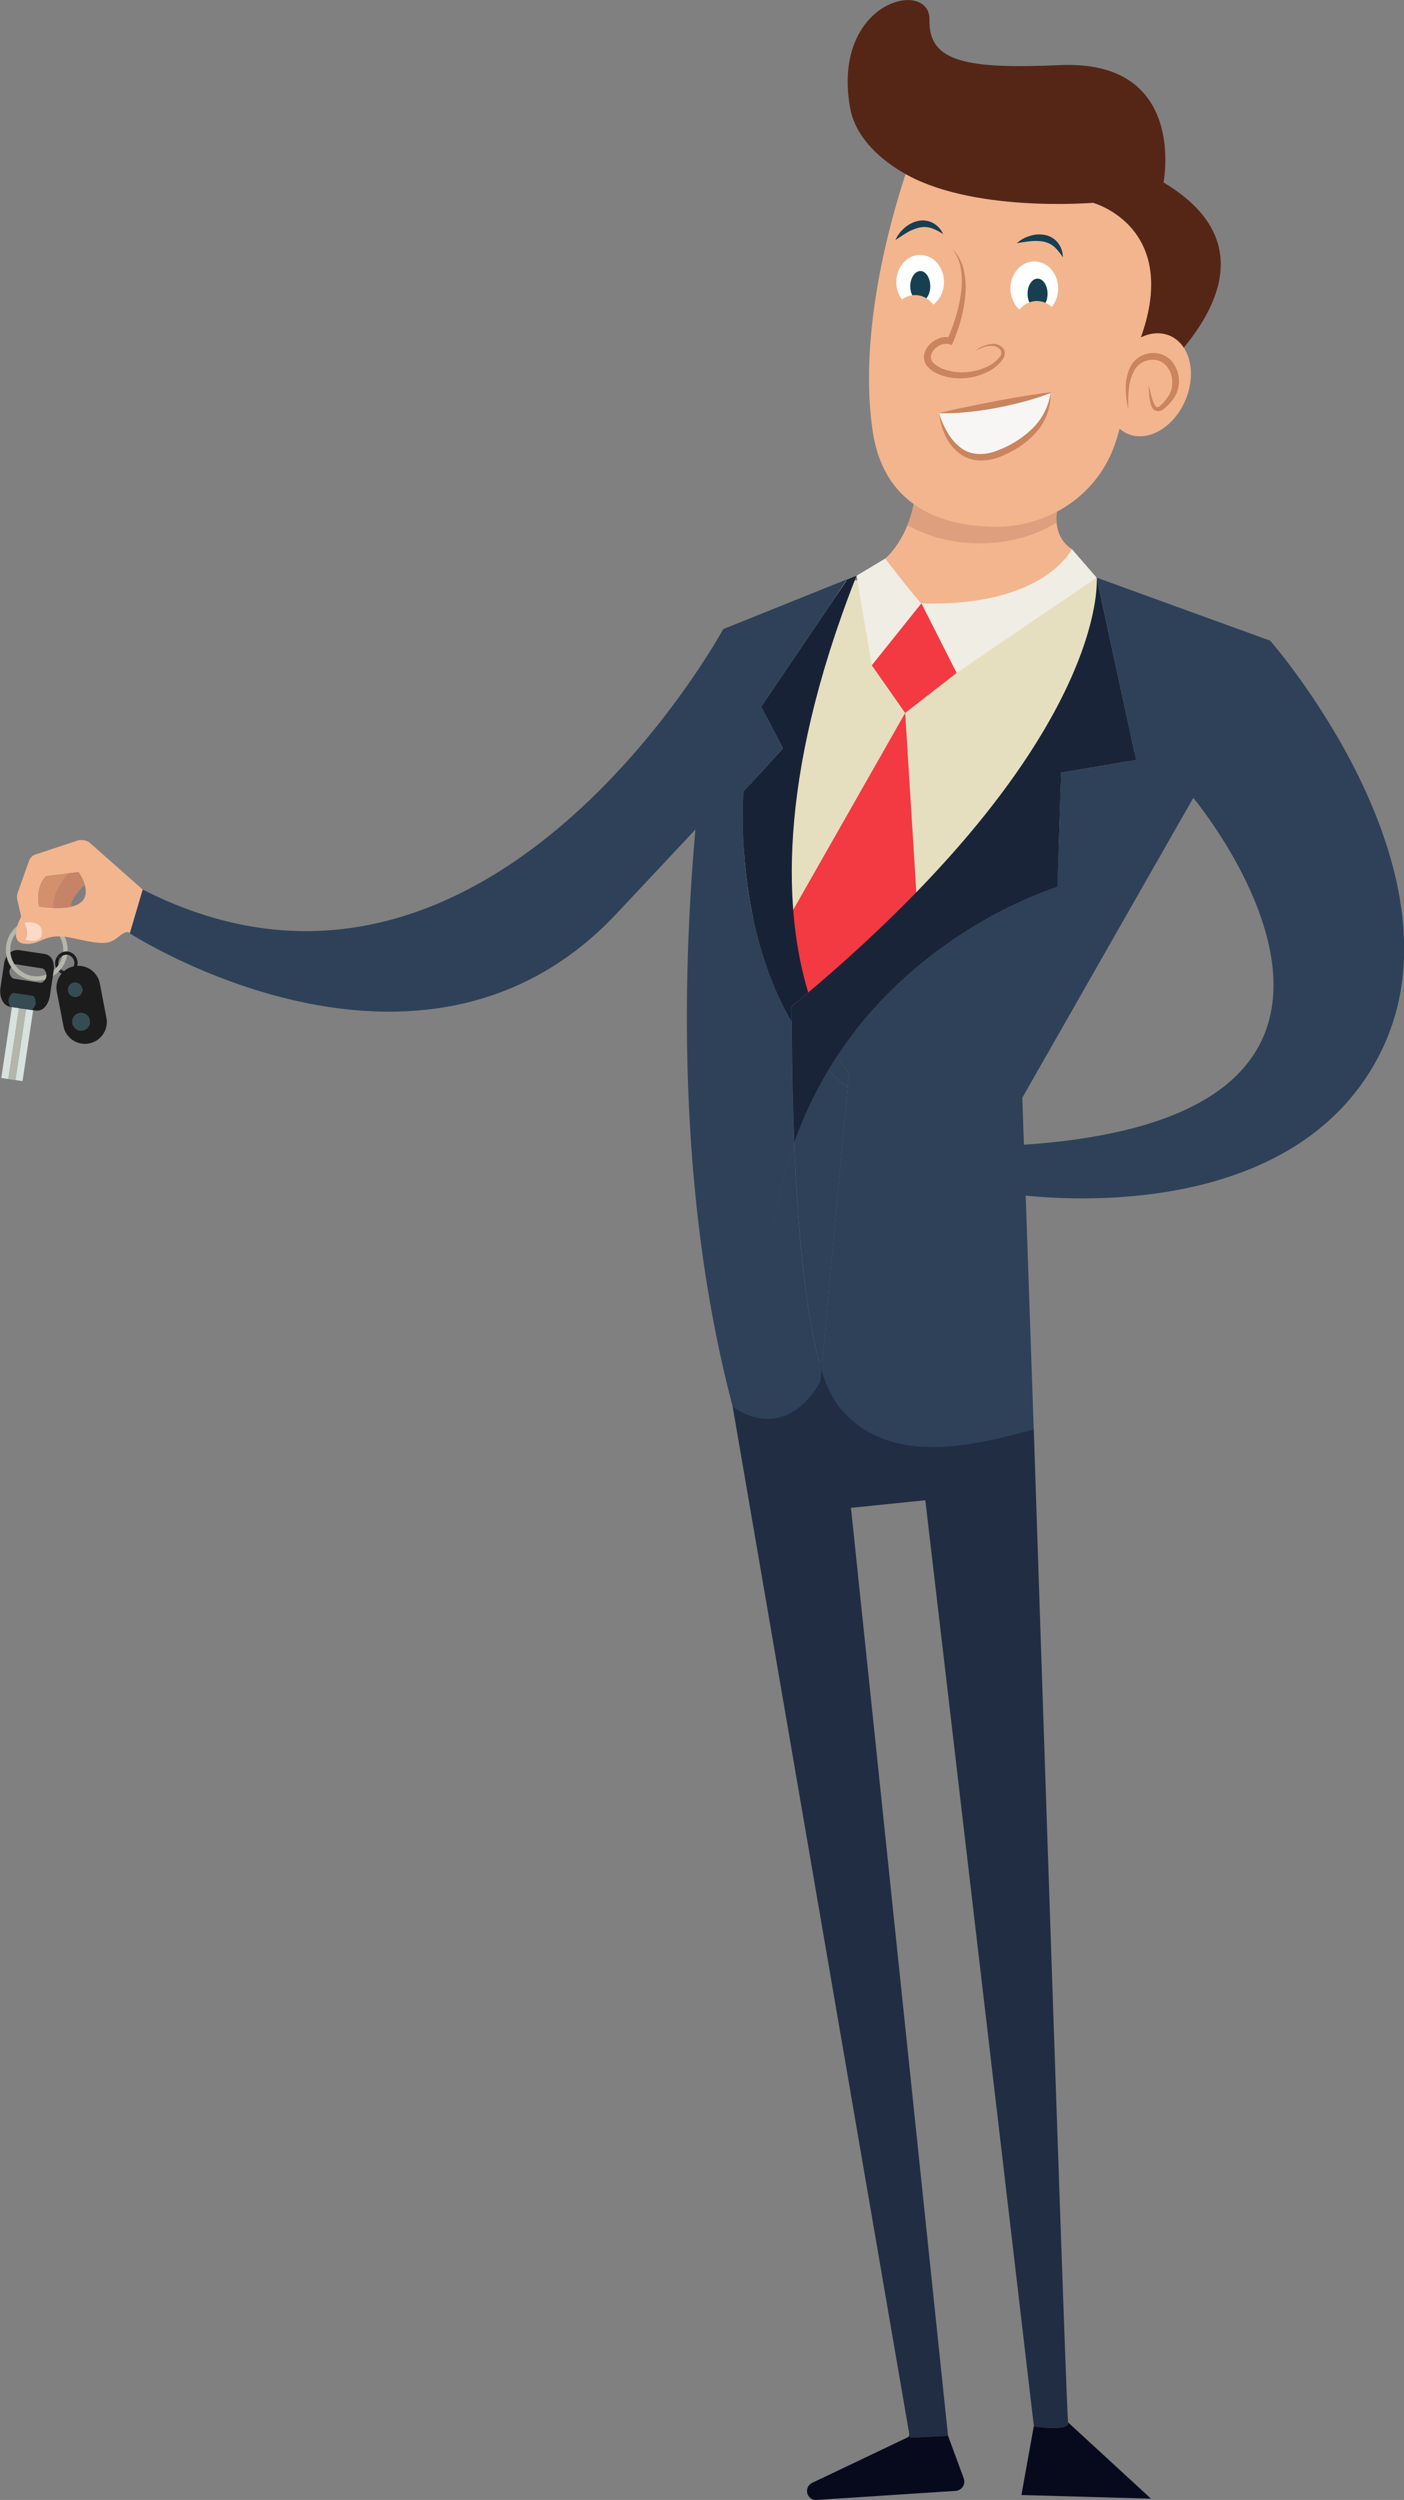 <svg xmlns="http://www.w3.org/2000/svg" xmlns:xlink="http://www.w3.org/1999/xlink" viewBox="0 0 347.12 618"><rect x="0" y="0" width="347.12" height="618" fill="#808080" stroke="none"/><defs><style>.cls-1{fill:#f3b58e;}.cls-2{clip-path:url(#clip-path);}.cls-3{fill:#dd9f7e;}.cls-4{fill:#e6dfbf;}.cls-5{fill:#070a1c;}.cls-6{fill:#202d42;}.cls-7{fill:#2e4159;}.cls-8{fill:#efede4;}.cls-9{fill:#f33942;}.cls-10{fill:#182237;}.cls-11{fill:#192439;}.cls-12,.cls-13{fill:none;stroke-miterlimit:10;}.cls-12{stroke:#1c1c1c;stroke-width:0.81px;}.cls-13{stroke:#b3b7ac;stroke-width:1.08px;}.cls-14{fill:#1c1c1c;}.cls-15{fill:#354c52;}.cls-16{fill:#d7e2de;}.cls-17{fill:#b2b6ab;}.cls-18{fill:#c58467;}.cls-19{fill:#d48f6c;}.cls-20{fill:#fdd9c7;}.cls-21{fill:#552616;}.cls-22{fill:#ca845e;}.cls-23{fill:#f8f6f5;}.cls-24{fill:#fff;}.cls-25{fill:#163f51;}</style><clipPath id="clip-path"><path class="cls-1" d="M217.74,148.45l1.1-10.37s6.28-5,7.54-16.48l36.12.15s-4.24,9.58,2.51,14l-6.44,13.19-22.45,5.65-15.24.16Z"/></clipPath></defs><title>persona-02</title><g id="Capa_2" data-name="Capa 2"><g id="TEXTO"><path class="cls-1" d="M217.74,148.45l1.1-10.37s6.28-5,7.54-16.48l36.12.15s-4.24,9.58,2.51,14l-6.44,13.19-22.45,5.65-15.24.16Z"/><g class="cls-2"><ellipse class="cls-3" cx="242.24" cy="114.21" rx="28.42" ry="20.1"/></g><path class="cls-4" d="M290,155.83c-.94-.94-18.84-13-18.84-13L260.46,148l-27,10.05-11-4.08-6-10.37-7.34-.21-18.73,31-6.6,26.7.32,21.67,13.82,27,13.19,5.34,41.46-33.29,30.77-39.58,9.11-17.9Z"/><path class="cls-5" d="M224.83,601.81l-.22.62-23.82,11.35a2.22,2.22,0,0,0,1.1,4.22l34.38-2.24a2.3,2.3,0,0,0,2-3.09l-3.88-10.54-9.42.47Z"/><path class="cls-5" d="M284.56,617.68l-20.49-18.85c.47,2.36-8.48.95-8.48.95l-3.06,17Z"/><path class="cls-6" d="M264.07,598.83l-1.65-4.24,1.65,4.24c-.47-2.35-8.48-245.45-8.48-245.45S241,341.61,241,340.19,185.86,336,185.86,336l-4.71,11.78,43.68,254.08,2-5.69-2,5.69.14.79,9.42-.47-4.24-6.59,4.24,6.59-24-229.43,18.38-1.89,26.85,229a63.38,63.38,0,0,0,3.06-5.89,63.38,63.38,0,0,1-3.06,5.89S264.54,601.19,264.07,598.83Z"/><path class="cls-7" d="M282.68,205.45,295,197.21s68.12,81.42-48,86.1L249,295s68.33,11.28,91.89-33.95S314,158.34,314,158.34l-11.78,3.77"/><path class="cls-8" d="M218.84,138.08l-7.06,4.24,3.76,22.15s13-14.84,12.25-15.31S218.84,138.08,218.84,138.08Z"/><path class="cls-8" d="M227.79,149.16l8.72,17.19,34.63-23.55L265,135.73S258.18,150.1,227.79,149.16Z"/><polygon class="cls-9" points="227.79 149.16 215.54 164.47 223.79 176.25 236.51 166.35 227.79 149.16"/><polygon class="cls-9" points="223.79 176.25 190.57 234.66 199.29 257.04 227.32 233.01 223.79 176.25"/><path class="cls-7" d="M190.1,320.09a113.31,113.31,0,0,1,6.25-37.59c-.53-12.91-.61-24.16-.61-29.81-14.6-25-11.92-57-11.92-57L193.56,185l-5.34-10.37,21-31.09-.11-.21L178.8,155.52s-21.67,101.29,2.35,192.21c0,0,12.25,9.89,21.67-6.12l.29-3c-4.13-13.51-6-36.66-6.76-56.07A113.31,113.31,0,0,0,190.1,320.09Z"/><path class="cls-10" d="M188.22,174.67,193.56,185l-9.74,10.68s-2.68,32,11.92,57c0-2.48,0-3.89,0-3.89,1.4-1.16,2.73-2.3,4.08-3.45-5.7-18.82-8.2-51.87,11.94-103l-2.63,1.05.11.21Z"/><path class="cls-7" d="M271.14,142.8l9.73,45.07L262.34,191l-.94,28.26s-33.44,9.92-54.52,41.94a30.48,30.48,0,0,0,3,4.08l-.34,3.64a53.55,53.55,0,0,0,9.76,6.25,53.55,53.55,0,0,1-9.76-6.25l-6.44,69.64a28.34,28.34,0,0,0,3.95,8.69c12.25,16,34.4,9.89,48.53,6.12l-2.83-82L295.16,197s1.77-26,18.85-38.63Z"/><path class="cls-7" d="M204.78,264.6a98.31,98.31,0,0,0-8.43,17.9c.8,19.41,2.63,42.56,6.76,56.07l6.44-69.64A54.9,54.9,0,0,1,204.78,264.6Z"/><path class="cls-7" d="M209.55,268.93l.34-3.64a30.48,30.48,0,0,1-3-4.08c-.72,1.1-1.41,2.24-2.1,3.39A54.9,54.9,0,0,0,209.55,268.93Z"/><path class="cls-11" d="M271.14,142.8s3.46,39.35-71.3,102.55c-1.35,1.15-2.68,2.29-4.08,3.45,0,0,0,1.41,0,3.89,0,5.65.08,16.9.61,29.81a98.31,98.31,0,0,1,8.43-17.9c.69-1.15,1.38-2.29,2.1-3.39,21.08-32,54.52-41.94,54.52-41.94l.94-28.26,18.53-3.14Z"/><path class="cls-7" d="M178.8,155.52S120.38,263.24,35.27,219.9l-3.19,10.82s72,46.66,120.34-4.85c33.08-35.23,36.11-38.63,36.11-38.63Z"/><path class="cls-12" d="M14.48,236.66a2.58,2.58,0,0,0-.42,1.07,2.48,2.48,0,0,0,.9,2.34"/><path class="cls-13" d="M7.64,241.74l.38.07a7.1,7.1,0,0,0,7.1-3.29"/><path class="cls-14" d="M1,238.28l-.9,6c-.3,2,.54,4.34,2.56,4.65l.32,0h0l5.25.79h0l.6.09c2,.3,3.22-1.73,3.52-3.74l.9-6c.3-2-.31-4-2.32-4.26l-6.18-.93C2.7,234.62,1.26,236.26,1,238.28Zm1.37,1.66c.11-.74.86-1.66,1.6-1.55l6.42,1c.74.11,1.19,1.21,1.08,2s-.86,1.66-1.6,1.55l-6.42-1C2.67,241.78,2.22,240.67,2.33,239.94Z"/><path class="cls-15" d="M3.38,245.46l4.72.71c.54.08.8,1.35.72,1.89s-.7,1.69-1.24,1.61L2.85,249c-.54-.08-.8-1.35-.72-1.9S2.83,245.38,3.38,245.46Z"/><polygon class="cls-16" points="2.07 266.74 3.82 267 6.44 249.5 8.19 249.76 5.57 267.26 0.32 266.48 2.94 248.97 4.69 249.24 2.07 266.74"/><polygon class="cls-15" points="8.19 249.76 8.19 249.76 6.44 249.5 6.44 249.5 4.69 249.24 4.69 249.24 2.94 248.97 2.94 248.97 8.19 249.76"/><rect class="cls-17" x="-4.6" y="257.23" width="17.7" height="1.77" transform="translate(-251.65 224.14) rotate(-81.49)"/><rect class="cls-15" x="4.33" y="247.8" width="0.72" height="1.44" transform="translate(-241.78 216.37) rotate(-81.49)"/><path class="cls-14" d="M14,244.91l1.71,8.86a5.41,5.41,0,0,0,10.63-2l-1.7-8.86a5.42,5.42,0,0,0-10.64,2Zm6.33-.57a1.76,1.76,0,1,1-2.06-1.4A1.77,1.77,0,0,1,20.3,244.34ZM17.92,253a2.17,2.17,0,1,1,2.54,1.72A2.18,2.18,0,0,1,17.92,253Z"/><path class="cls-15" d="M18.9,246.4a1.76,1.76,0,1,1,1.4-2.06A1.76,1.76,0,0,1,18.9,246.4Z"/><path class="cls-15" d="M19.64,250.48A2.17,2.17,0,1,1,17.92,253,2.18,2.18,0,0,1,19.64,250.48Z"/><path class="cls-13" d="M15.12,238.52a7.09,7.09,0,1,0-7.48,3.22"/><path class="cls-12" d="M15,240.07a2.21,2.21,0,0,0,1.06.46,2.48,2.48,0,0,0,.73-4.9,2.35,2.35,0,0,0-2.27,1"/><path class="cls-1" d="M4.29,222.45l.94,4.16s-3.38,6.15.74,6.68,4.82-2.93,11.8-1.43,8.93,1.88,11.43-.2,2.88-.94,2.88-.94l3.19-10.82L22,208.17a3.7,3.7,0,0,0-3.22-.25l-10,3.31a2.57,2.57,0,0,0-1.61,1.59L4.4,220.6A3.33,3.33,0,0,0,4.29,222.45Zm9.11,2a34.09,34.09,0,0,1-3.77-.36s-1-4.8,1.76-7.49l5.59-.69a6.88,6.88,0,0,1,1.17-1.22A6.88,6.88,0,0,0,17,215.89l2.4-.3a11.47,11.47,0,0,1,1.52,3.09,3.28,3.28,0,0,0,.58-.68,3.28,3.28,0,0,1-.58.68c.63,2.08.47,4.59-3.3,5.46a1.38,1.38,0,0,0,1,1,1.38,1.38,0,0,1-1-1,16.06,16.06,0,0,1-4.2.29,2.53,2.53,0,0,0,.93,1.17A2.53,2.53,0,0,1,13.4,224.43ZM6,228.1s4.42-.89,4.38,2.39-4.28,1.82-4.28,1.82S7.45,231.32,6,228.1Z"/><path class="cls-18" d="M17,215.89l2.4-.3a11.47,11.47,0,0,1,1.52,3.09c-1.16,1.26-3.64,3.89-3.3,5.46a16.06,16.06,0,0,1-4.2.29C12.46,222,15.28,217.91,17,215.89Z"/><path class="cls-19" d="M11.39,216.58l5.59-.69c-1.7,2-4.52,6.09-3.58,8.54a34.09,34.09,0,0,1-3.77-.36S8.61,219.27,11.39,216.58Z"/><path class="cls-20" d="M10.4,230.49c0,3.27-4.28,1.82-4.28,1.82s1.33-1-.1-4.21C6,228.1,10.44,227.21,10.4,230.49Z"/><path class="cls-1" d="M270.25,50.15s-28.48.29-45.38-10c-3.8,10.94-12.92,40.85-9.1,66.47,2.91,19.49,18.42,23.47,30.1,23.6,12.71.14,24.46-7.13,29.21-18.91a42.71,42.71,0,0,0,2.76-11.15l.29-.26L277.27,94C297.21,57.46,270.25,50.15,270.25,50.15Z"/><path class="cls-21" d="M287.67,45.1s6-30.47-25.72-29c-22.84,1-32.42-.74-32.14-11.13S205.63,0,210.13,26.43c1.19,7,6.61,12.3,12.72,16,16.9,10.31,47.4,7.7,47.4,7.7s27,7.31,7,43.82l.86,5.92C281.43,97,323,66.24,287.67,45.1Z"/><path class="cls-1" d="M293.05,99c-2.88,6.7-9.25,10.39-14.24,8.25s-6.7-9.31-3.83-16,9.25-10.4,14.24-8.26S295.92,92.27,293.05,99Z"/><path class="cls-22" d="M279,101.17a19.46,19.46,0,0,1-.67-5.17,11.77,11.77,0,0,1,1.1-5.26,6.27,6.27,0,0,1,1.84-2.2c.2-.14.4-.3.61-.42l.67-.3a5.66,5.66,0,0,1,1.38-.43,6.31,6.31,0,0,1,1.45-.13,6.7,6.7,0,0,1,1.47.22,6.3,6.3,0,0,1,2.57,1.5,7.67,7.67,0,0,1,2.05,5.27,7.9,7.9,0,0,1-.52,2.8,8,8,0,0,1-1.51,2.37,9.8,9.8,0,0,1-2,1.86,1.93,1.93,0,0,1-1.69.26A1.76,1.76,0,0,1,285,101a3.45,3.45,0,0,1-.34-.66,10.77,10.77,0,0,1-.52-2.62c-.09-.87-.12-1.73-.14-2.6.2.84.38,1.69.6,2.52a10.67,10.67,0,0,0,.81,2.35,2.61,2.61,0,0,0,.3.46c.11.1.22.21.32.22s.43-.06.73-.28a9.65,9.65,0,0,0,1.61-1.78,7.53,7.53,0,0,0,1.15-2,6.49,6.49,0,0,0,.3-2.27,6.09,6.09,0,0,0-1.65-4.11,4.49,4.49,0,0,0-1.83-1.11,5.44,5.44,0,0,0-1.07-.18,5.19,5.19,0,0,0-1.11.08,5,5,0,0,0-3.63,2.42,11.87,11.87,0,0,0-1.43,4.67A28.18,28.18,0,0,0,279,101.17Z"/><path class="cls-23" d="M232.2,102.25s2.67,15.17,15.58,9.55c10.84-4.71,11.9-12.28,12-14.61"/><path class="cls-22" d="M232.2,102.25a21.84,21.84,0,0,0,2.09,4.7,12.54,12.54,0,0,0,3.23,3.73c2.61,2,6.11,1.91,9.15.66a25.08,25.08,0,0,0,8.46-5.29,15.63,15.63,0,0,0,4.61-8.86,13.79,13.79,0,0,1-3.65,9.76,20.91,20.91,0,0,1-4.06,3.51,28.92,28.92,0,0,1-4.76,2.45,12.92,12.92,0,0,1-5.43.91,8.9,8.9,0,0,1-5.13-2.11,12.4,12.4,0,0,1-3.16-4.38A16.84,16.84,0,0,1,232.2,102.25Z"/><path class="cls-22" d="M259.74,97.19l-.05-.2h.1v.08l0,.1v0l-.08,0a64.42,64.42,0,0,1-6.7,2.15c-2.27.61-4.56,1.12-6.86,1.55s-4.62.78-7,1a50.11,50.11,0,0,1-7,.26c2.28-.59,4.56-1.06,6.85-1.54s4.56-.91,6.84-1.37,4.58-.85,6.88-1.23,4.61-.74,6.94-1l-.07.09,0-.1V97h.1Z"/><path class="cls-22" d="M241,86.84A7.8,7.8,0,0,1,245.51,85a3.3,3.3,0,0,1,2.42,1,1.84,1.84,0,0,1,.49,1.42,2.94,2.94,0,0,1-.47,1.34A9.4,9.4,0,0,1,244,92a14.84,14.84,0,0,1-4.88,1.43,14.68,14.68,0,0,1-5.11-.29,14,14,0,0,1-2.45-.86,6.57,6.57,0,0,1-2.23-1.65,3.58,3.58,0,0,1-.85-2.92,4.88,4.88,0,0,1,1.37-2.56,6.59,6.59,0,0,1,2.34-1.51,4.24,4.24,0,0,1,3-.1l-1,.42a42.81,42.81,0,0,0,2.05-5.48,35.1,35.1,0,0,0,1.31-5.72,21,21,0,0,0,.1-5.82,11.21,11.21,0,0,0-2.21-5.4,10.59,10.59,0,0,1,2.84,5.27,19.67,19.67,0,0,1,.38,6.07,35.59,35.59,0,0,1-1.05,6,43.49,43.49,0,0,1-2,5.76l-.28.67-.73-.26a3.83,3.83,0,0,0-3.53,1.27,3.18,3.18,0,0,0-.9,1.66,2,2,0,0,0,.47,1.61,7.51,7.51,0,0,0,3.8,2A13,13,0,0,0,239,92a14.57,14.57,0,0,0,4.49-1.11,8.94,8.94,0,0,0,3.67-2.63,1.46,1.46,0,0,0,.2-1.75,2.63,2.63,0,0,0-1.87-1,5.61,5.61,0,0,0-2.31.32A11.49,11.49,0,0,0,241,86.84Z"/><path class="cls-24" d="M233.39,69.73c0,3.69-2.64,6.68-5.9,6.68s-5.89-3-5.89-6.68S224.24,63,227.49,63,233.39,66,233.39,69.73Z"/><path class="cls-24" d="M261.62,71.31c0,3.69-2.64,6.68-5.9,6.68s-5.9-3-5.9-6.68,2.64-6.69,5.9-6.69S261.62,67.61,261.62,71.31Z"/><path class="cls-25" d="M230,70.78c0,2.06-1.11,3.74-2.47,3.74s-2.48-1.68-2.48-3.74S226.18,67,227.55,67,230,68.71,230,70.78Z"/><path class="cls-25" d="M259,72.62c0,2.07-1.11,3.74-2.48,3.74s-2.47-1.67-2.47-3.74,1.1-3.74,2.47-3.74S259,70.56,259,72.62Z"/><path class="cls-1" d="M232.13,79.63c0,3.69-2.64,6.68-5.9,6.68s-5.9-3-5.9-6.68,2.64-6.69,5.9-6.69S232.13,75.93,232.13,79.63Z"/><ellipse class="cls-1" cx="256.35" cy="81.1" rx="5.9" ry="6.69"/><path class="cls-25" d="M221.38,59.35a8.12,8.12,0,0,1,2.15-2.91,7.5,7.5,0,0,1,3.32-1.79,5.44,5.44,0,0,1,3.86.5,5.81,5.81,0,0,1,2.47,2.73,12.42,12.42,0,0,0-3-1.52,5.83,5.83,0,0,0-3-.07,11.09,11.09,0,0,0-2.93,1.21C223.33,58.05,222.38,58.67,221.38,59.35Z"/><path class="cls-25" d="M251.41,60.12a8,8,0,0,1,3.15-1.78,7.55,7.55,0,0,1,3.76-.26,5.39,5.39,0,0,1,3.31,2.05,5.69,5.69,0,0,1,1.13,3.49,11.92,11.92,0,0,0-2.1-2.6A5.81,5.81,0,0,0,258,59.73a11.55,11.55,0,0,0-3.18-.1C253.72,59.73,252.59,59.91,251.41,60.12Z"/></g></g></svg>